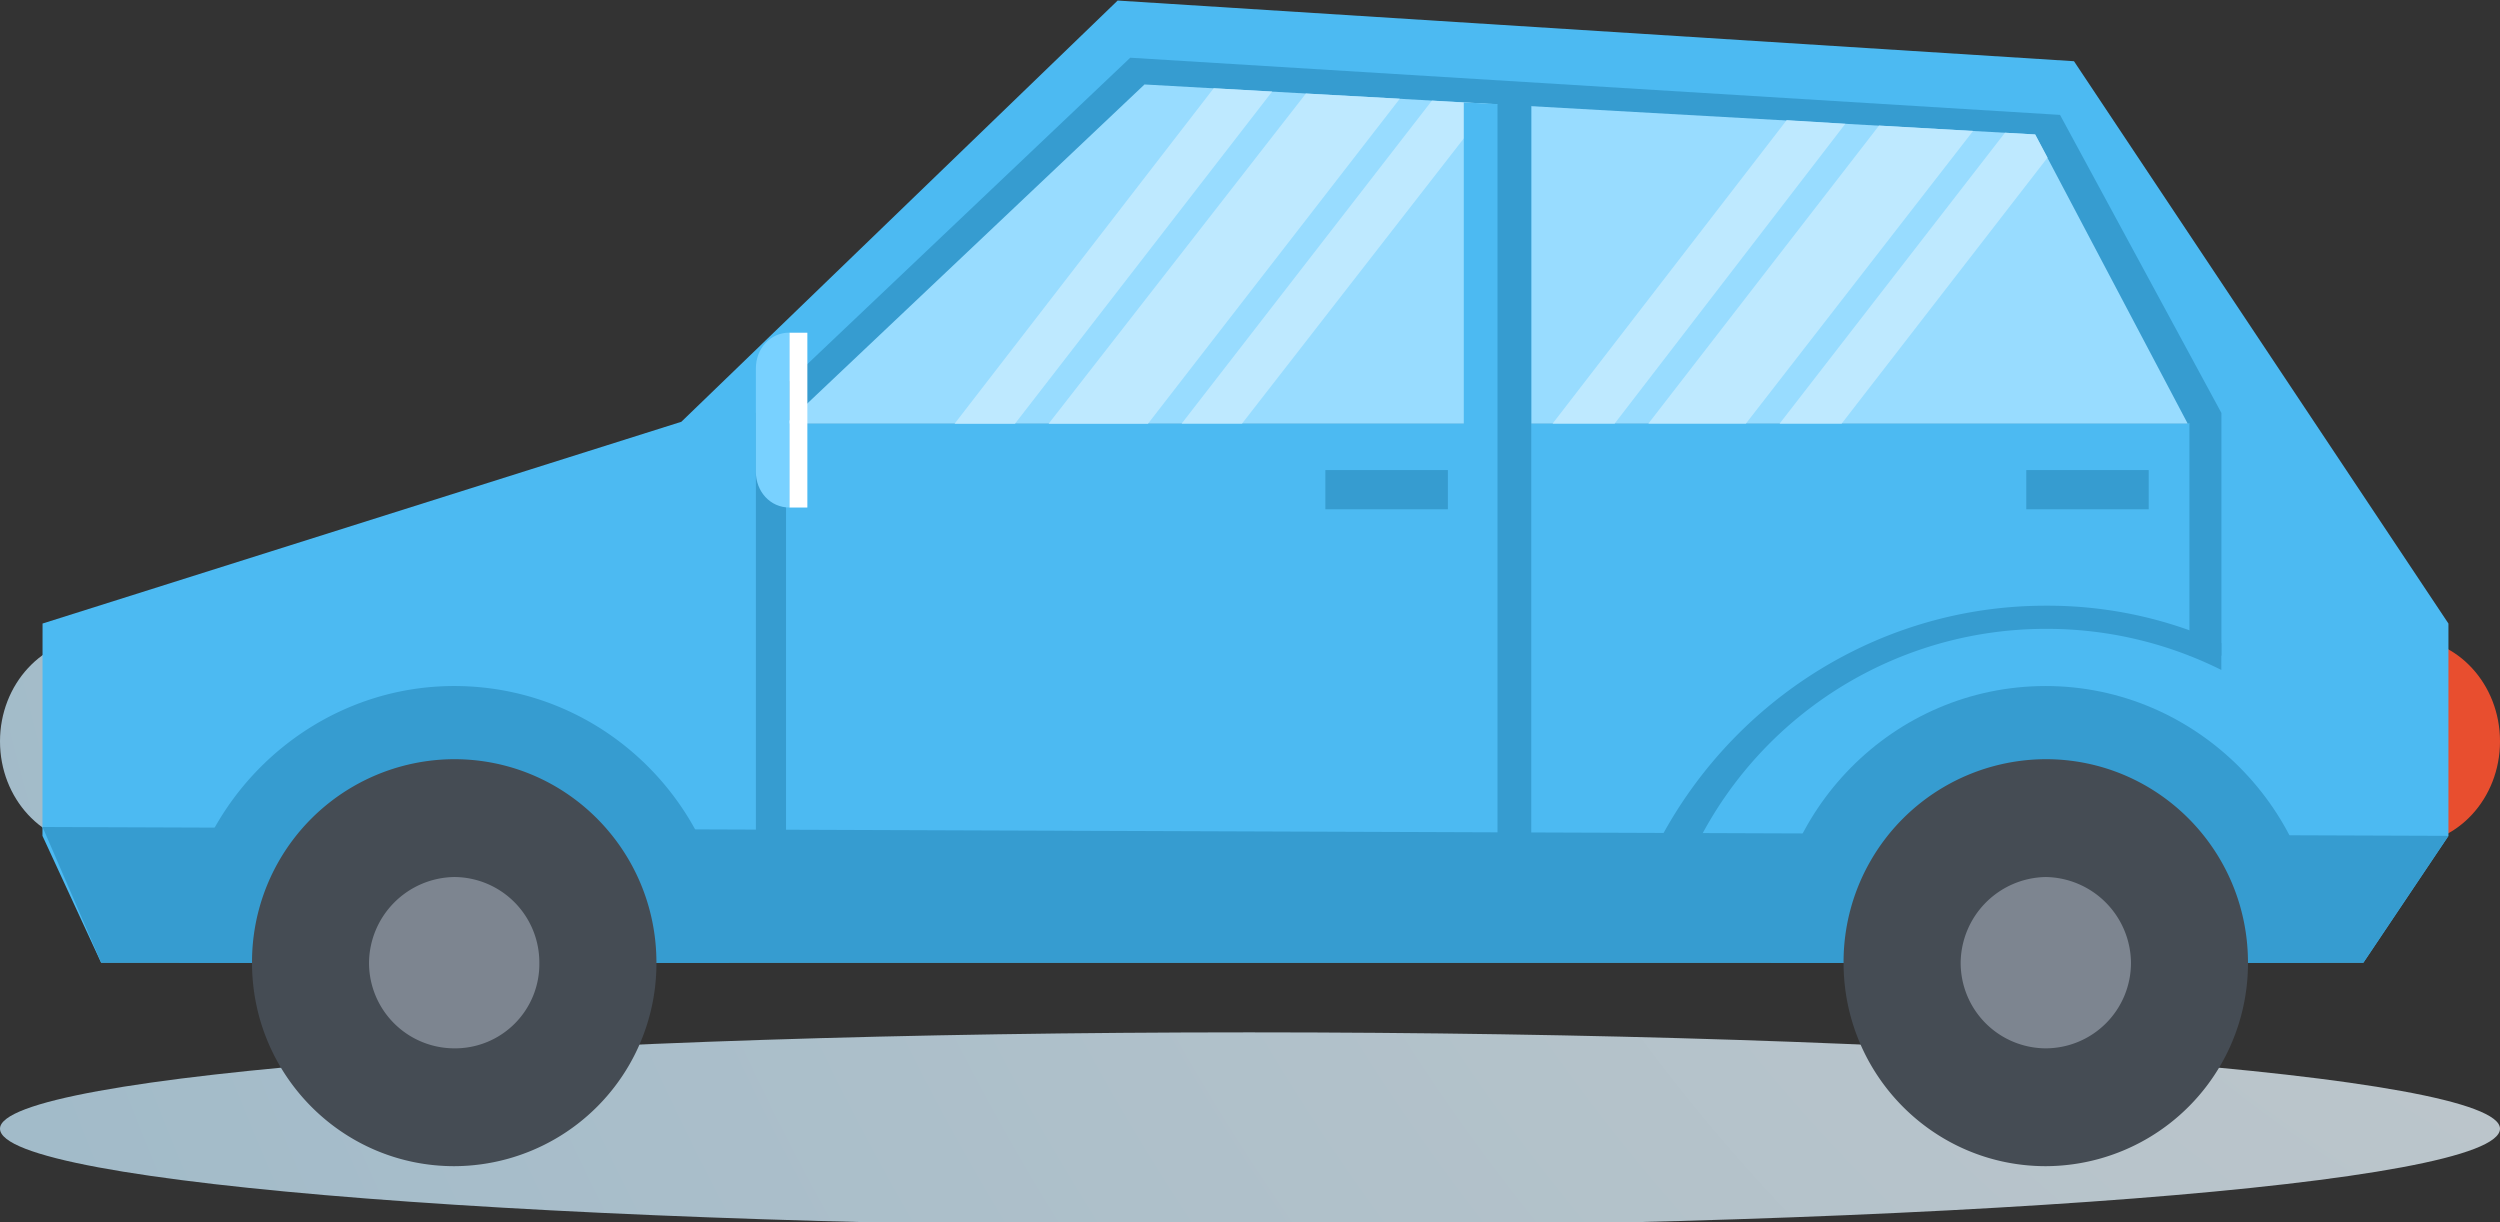<svg height="133pt" viewBox="0 0 272 133" width="272pt" xmlns="http://www.w3.org/2000/svg" xmlns:xlink="http://www.w3.org/1999/xlink"><rect x="0" y="0" width="272" height="133" fill="#333333" stroke="none"/><linearGradient id="a"><stop offset="0" stop-color="#ccc"/><stop offset="1" stop-color="#9db9c9"/></linearGradient><radialGradient id="b" cx="1761.23" cy="-42.01" gradientTransform="matrix(.91 0 0 -.915 -1262.51 -46.54)" gradientUnits="userSpaceOnUse" r="442.95" xlink:href="#a"/><radialGradient id="c" cx="1763.94" cy="-42.29" gradientTransform="matrix(11.055 0 0 -11.121 -19160.27 -478.45)" gradientUnits="userSpaceOnUse" r="36.46" xlink:href="#a"/><g fill-rule="evenodd"><path d="m135.9 133.48c-74.9 0-135.9-4.66-135.9-10.68 0-5.83 61-10.48 135.9-10.48 75.1 0 136.1 4.65 136.1 10.48 0 6.02-61 10.68-136.1 10.68zm0 0" fill="url(#b)"/><path d="m10.42 91.92c5.8 0 10.43-5.05 10.43-11.26s-4.65-11.27-10.43-11.27-10.42 5.06-10.42 11.27 4.63 11.26 10.42 11.26zm0 0" fill="url(#c)"/><path d="m261.58 91.92c5.79 0 10.42-5.05 10.42-11.26s-4.63-11.27-10.42-11.27c-5.8 0-10.62 5.06-10.62 11.27s4.83 11.26 10.62 11.26zm0 0" fill="#e84e2f"/><path d="m4.63 67.84 69.5-21.95 47.47-45.83 104.05 6.6 40.74 61.18v23.1l-9.26 13.8h-246.13l-6.38-13.8zm0 0" fill="#4cbaf2"/><path d="m82.24 44.93 40.73-38.65 101.16 6.22 17.56 32.43-3.67 1.16h-152.5zm-77.61 45.05 6.38 14.76h246.13l9.26-13.8zm0 0" fill="#369cd0"/><path d="m252.5 104.74h-59.84c0-16.5 13.32-30.1 29.92-30.1 16.4 0 29.92 13.6 29.92 30.1zm0 0" fill="#369cd0"/><path d="m222.58 82.6c12.16 0 22 9.9 22 22.14a22.07 22.07 0 0 1 -22 22.14c-12.16 0-22-9.91-22-22.14a22.06 22.06 0 0 1 22-22.14zm0 0" fill="#454c54"/><path d="m222.58 95.42a9.42 9.42 0 0 1 9.27 9.32 9.3 9.3 0 0 1 -9.27 9.32 9.3 9.3 0 0 1 -9.26-9.32 9.42 9.42 0 0 1 9.26-9.32zm0 0" fill="#7d8590"/><path d="m85.52 46.09 39-36.9 96.9 5.44 16.6 31.46zm0 0" fill="#98dcff"/><path d="m152.3 10.74-27.4 35.36h-10.81l27.99-35.92zm-13.89-.78-27.98 36.14h-6.57l28.19-36.5zm23.75 1.37-27.03 34.76h-6.57l27.23-35.14zm52.51 2.92-24.72 31.84h-10.61l25.1-32.43zm-13.9-.78-25.1 32.62h-6.75l25.47-33.02zm22 3.68-22.4 28.94h-6.75l24.52-31.65 3.29.19zm0 0" fill="#bee9ff"/><path d="m159.26 11.14 7.34.38v38.64h-7.34zm0 0" fill="#4cbaf2"/><path d="m166.6 9.96-3.67-.57v88.94h3.67zm-22.4 45.45h13.33v-4.27h-13.33zm76.26 0h13.32v-4.27h-13.32zm-138.22 35.54h3.28v-46.02h-3.28zm155.97-19.61h3.48v-26.41h-3.48zm0 0" fill="#369cd0"/><path d="m177.4 98.91c6.19-19.03 24.14-33.01 45.18-33.01a45.7 45.7 0 0 1 19.1 4.08v2.91a42.5 42.5 0 0 0 -19.1-4.47 42.43 42.43 0 0 0 -40.73 30.5zm-98.06 5.83h-59.84c0-16.5 13.51-30.1 29.92-30.1 16.6 0 29.92 13.6 29.92 30.1zm0 0" fill="#369cd0"/><path d="m49.42 82.6c12.16 0 22 9.9 22 22.14a22.06 22.06 0 0 1 -22 22.14c-12.16 0-22-9.91-22-22.14a22.06 22.06 0 0 1 22-22.14zm0 0" fill="#454c54"/><path d="m49.42 95.42a9.3 9.3 0 0 1 9.26 9.32 9.17 9.17 0 0 1 -9.26 9.32 9.3 9.3 0 0 1 -9.27-9.32 9.42 9.42 0 0 1 9.27-9.32zm0 0" fill="#7d8590"/><path d="m85.9 55.22c-2.12 0-3.66-1.76-3.66-3.88v-11.27c0-2.14 1.54-3.88 3.66-3.88zm0 0" fill="#78d1ff"/><path d="m85.9 55.22h1.94v-19.02h-1.94zm0 0" fill="#fff"/></g></svg>